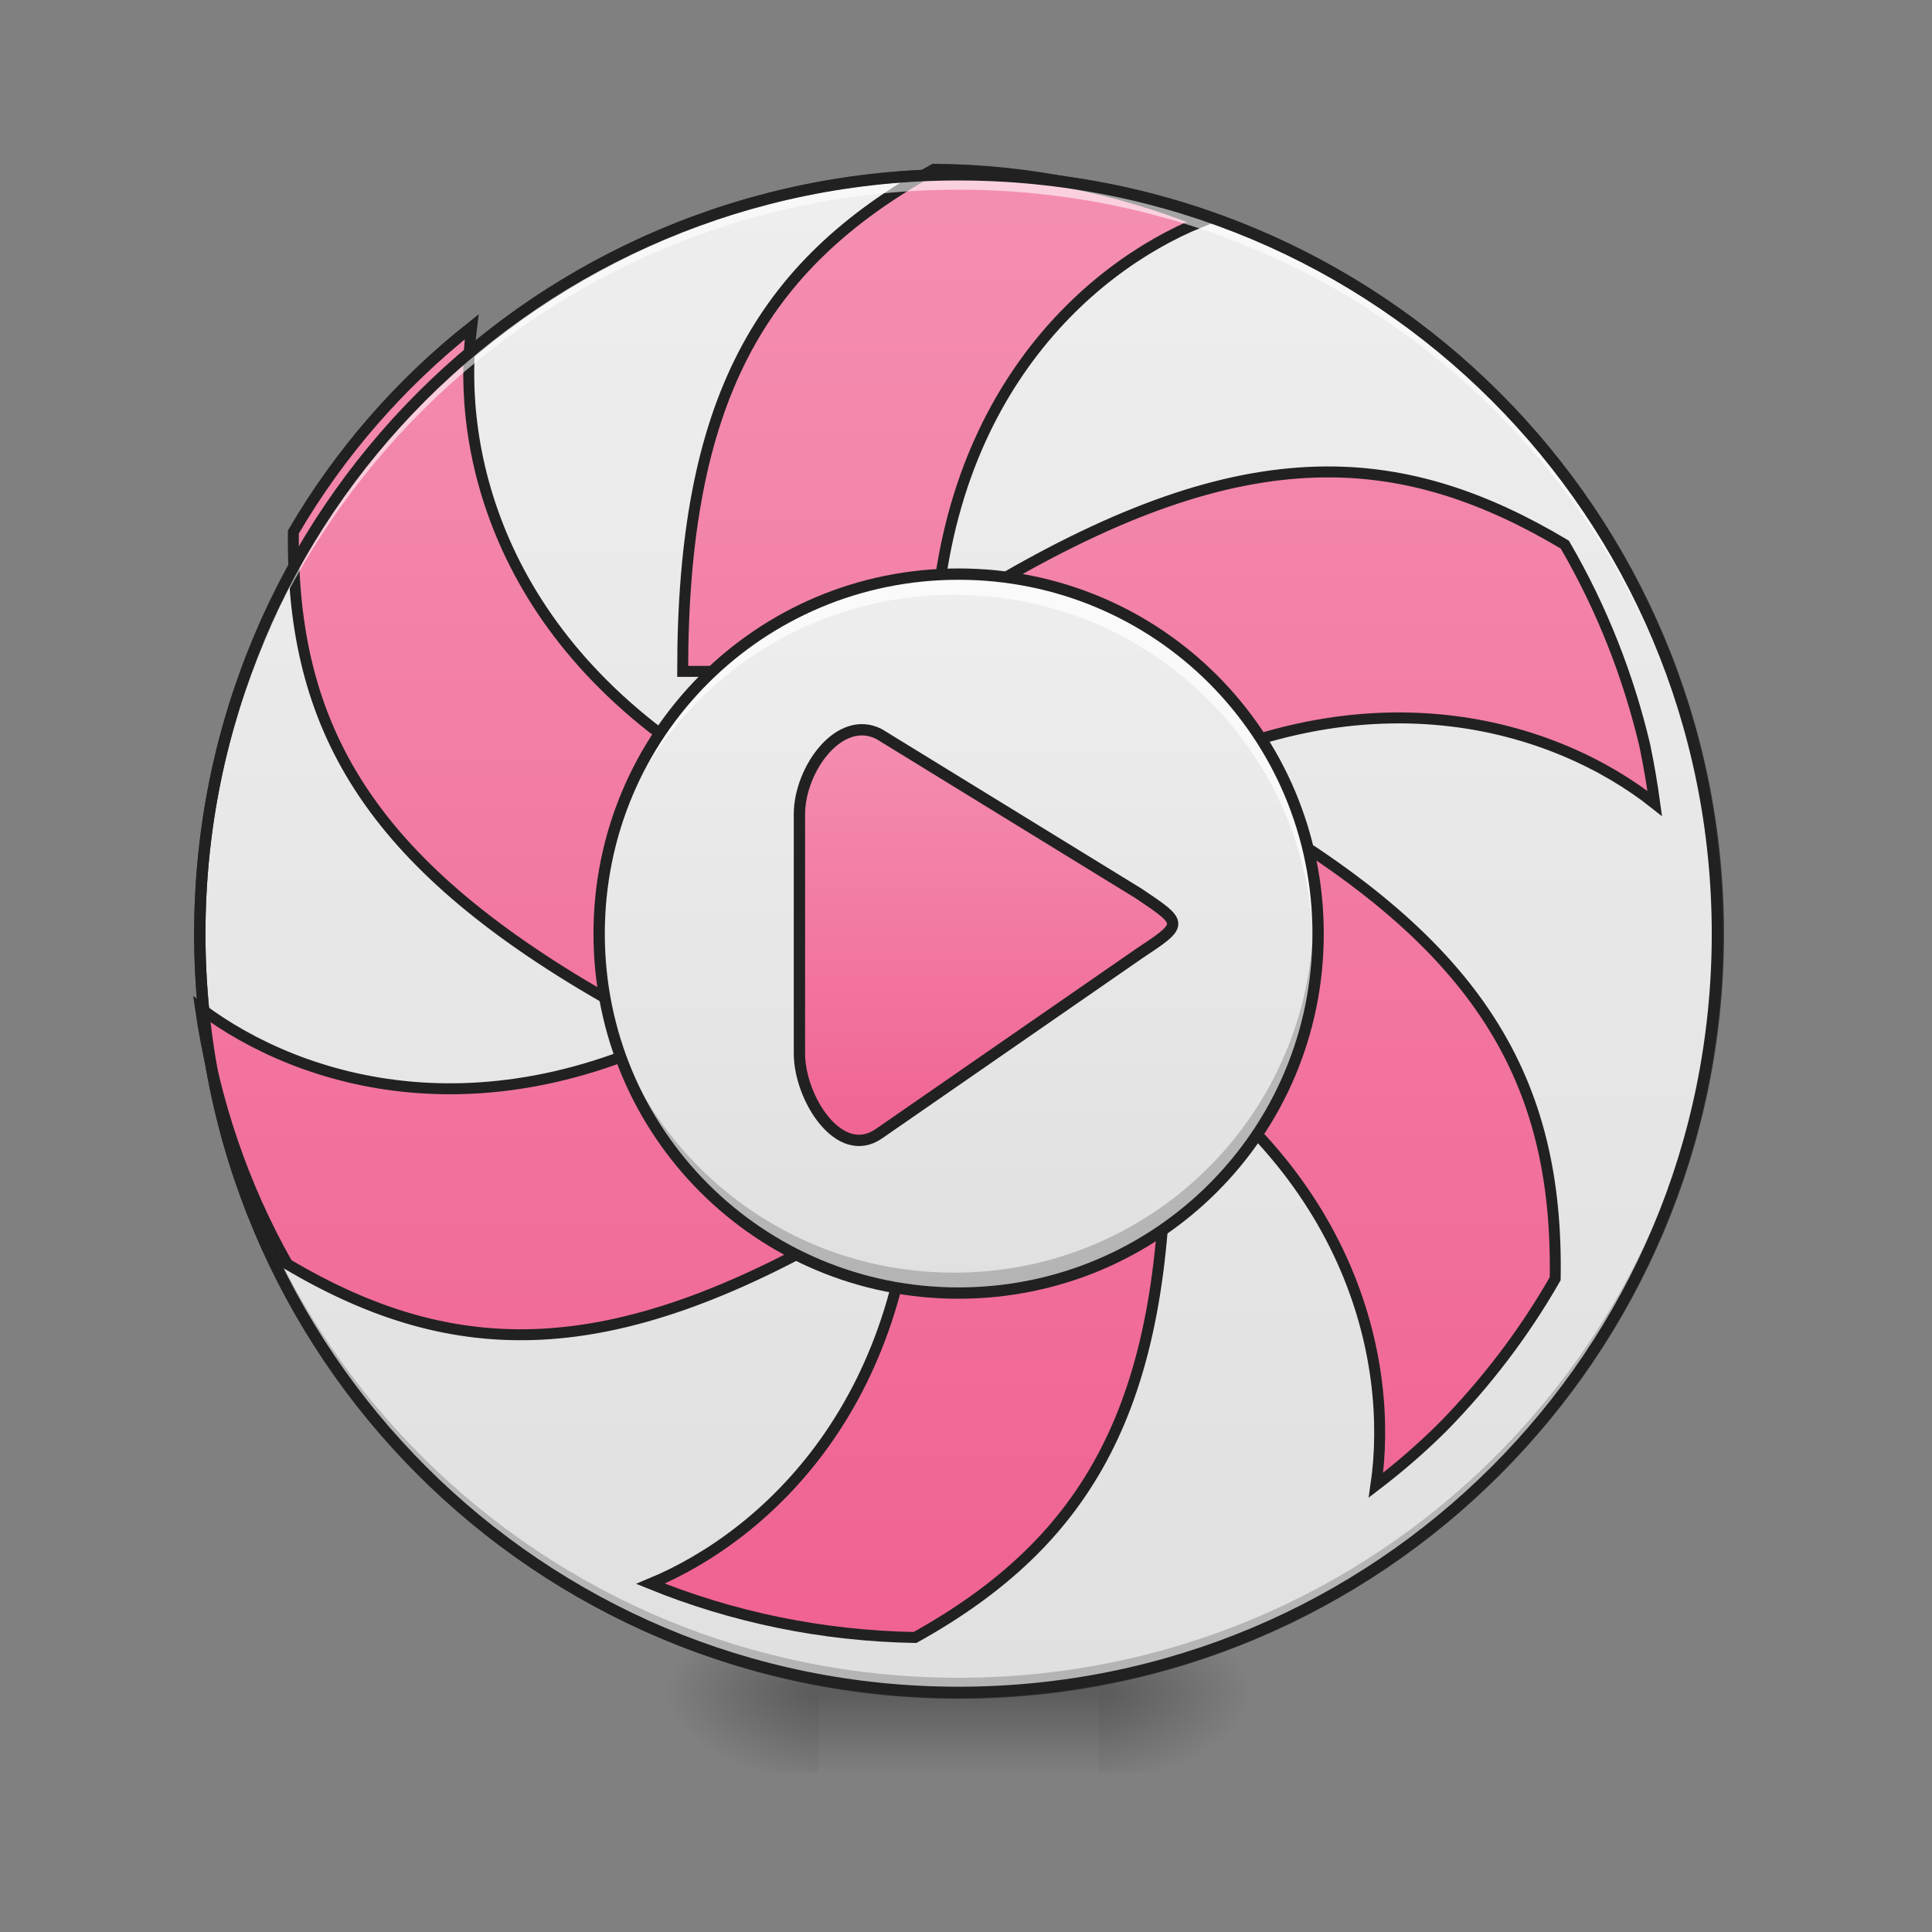 <?xml version="1.0" encoding="UTF-8"?>
<svg xmlns="http://www.w3.org/2000/svg" xmlns:xlink="http://www.w3.org/1999/xlink" width="22pt" height="22pt" viewBox="0 0 22 22" version="1.1">
<rect x="0" y="0" width="22" height="22" fill="#808080" stroke="none"/>
<defs>
<radialGradient id="radial0" gradientUnits="userSpaceOnUse" cx="450.909" cy="189.579" fx="450.909" fy="189.579" r="21.167" gradientTransform="matrix(0,-0.054,-0.097,-0,30.61,43.722)">
<stop offset="0" style="stop-color:rgb(0%,0%,0%);stop-opacity:0.314;"/>
<stop offset="0.222" style="stop-color:rgb(0%,0%,0%);stop-opacity:0.275;"/>
<stop offset="1" style="stop-color:rgb(0%,0%,0%);stop-opacity:0;"/>
</radialGradient>
<radialGradient id="radial1" gradientUnits="userSpaceOnUse" cx="450.909" cy="189.579" fx="450.909" fy="189.579" r="21.167" gradientTransform="matrix(-0,0.054,0.097,0,-8.779,-5.175)">
<stop offset="0" style="stop-color:rgb(0%,0%,0%);stop-opacity:0.314;"/>
<stop offset="0.222" style="stop-color:rgb(0%,0%,0%);stop-opacity:0.275;"/>
<stop offset="1" style="stop-color:rgb(0%,0%,0%);stop-opacity:0;"/>
</radialGradient>
<radialGradient id="radial2" gradientUnits="userSpaceOnUse" cx="450.909" cy="189.579" fx="450.909" fy="189.579" r="21.167" gradientTransform="matrix(-0,-0.054,0.097,-0,-8.779,43.722)">
<stop offset="0" style="stop-color:rgb(0%,0%,0%);stop-opacity:0.314;"/>
<stop offset="0.222" style="stop-color:rgb(0%,0%,0%);stop-opacity:0.275;"/>
<stop offset="1" style="stop-color:rgb(0%,0%,0%);stop-opacity:0;"/>
</radialGradient>
<radialGradient id="radial3" gradientUnits="userSpaceOnUse" cx="450.909" cy="189.579" fx="450.909" fy="189.579" r="21.167" gradientTransform="matrix(0,0.054,-0.097,0,30.61,-5.175)">
<stop offset="0" style="stop-color:rgb(0%,0%,0%);stop-opacity:0.314;"/>
<stop offset="0.222" style="stop-color:rgb(0%,0%,0%);stop-opacity:0.275;"/>
<stop offset="1" style="stop-color:rgb(0%,0%,0%);stop-opacity:0;"/>
</radialGradient>
<linearGradient id="linear0" gradientUnits="userSpaceOnUse" x1="255.323" y1="233.5" x2="255.323" y2="254.667" gradientTransform="matrix(0.009,0,0,0.043,8.57,9.239)">
<stop offset="0" style="stop-color:rgb(0%,0%,0%);stop-opacity:0.275;"/>
<stop offset="1" style="stop-color:rgb(0%,0%,0%);stop-opacity:0;"/>
</linearGradient>
<linearGradient id="linear1" gradientUnits="userSpaceOnUse" x1="254" y1="-168.667" x2="254" y2="233.5" >
<stop offset="0" style="stop-color:rgb(93.333%,93.333%,93.333%);stop-opacity:1;"/>
<stop offset="1" style="stop-color:rgb(87.843%,87.843%,87.843%);stop-opacity:1;"/>
</linearGradient>
<linearGradient id="linear2" gradientUnits="userSpaceOnUse" x1="960" y1="1695.118" x2="960" y2="175.118" gradientTransform="matrix(1,0,0,1,0,0)">
<stop offset="0" style="stop-color:rgb(94.118%,38.431%,57.255%);stop-opacity:1;"/>
<stop offset="1" style="stop-color:rgb(95.686%,56.078%,69.412%);stop-opacity:1;"/>
</linearGradient>
<linearGradient id="linear3" gradientUnits="userSpaceOnUse" x1="243.417" y1="-62.833" x2="243.417" y2="127.667" gradientTransform="matrix(0.043,0,0,0.043,0,9.239)">
<stop offset="0" style="stop-color:rgb(93.333%,93.333%,93.333%);stop-opacity:1;"/>
<stop offset="1" style="stop-color:rgb(87.843%,87.843%,87.843%);stop-opacity:1;"/>
</linearGradient>
<linearGradient id="linear4" gradientUnits="userSpaceOnUse" x1="254" y1="90.625" x2="254" y2="-25.792" >
<stop offset="0" style="stop-color:rgb(94.118%,38.431%,57.255%);stop-opacity:1;"/>
<stop offset="1" style="stop-color:rgb(95.686%,56.078%,69.412%);stop-opacity:1;"/>
</linearGradient>
</defs>
<g id="surface1">
<path style=" stroke:none;fill-rule:nonzero;fill:url(#radial0);" d="M 12.508 19.273 L 14.324 19.273 L 14.324 18.363 L 12.508 18.363 Z M 12.508 19.273 "/>
<path style=" stroke:none;fill-rule:nonzero;fill:url(#radial1);" d="M 9.324 19.273 L 7.504 19.273 L 7.504 20.184 L 9.324 20.184 Z M 9.324 19.273 "/>
<path style=" stroke:none;fill-rule:nonzero;fill:url(#radial2);" d="M 9.324 19.273 L 7.504 19.273 L 7.504 18.363 L 9.324 18.363 Z M 9.324 19.273 "/>
<path style=" stroke:none;fill-rule:nonzero;fill:url(#radial3);" d="M 12.508 19.273 L 14.324 19.273 L 14.324 20.184 L 12.508 20.184 Z M 12.508 19.273 "/>
<path style=" stroke:none;fill-rule:nonzero;fill:url(#linear0);" d="M 9.324 19.047 L 12.508 19.047 L 12.508 20.184 L 9.324 20.184 Z M 9.324 19.047 "/>
<path style="fill-rule:nonzero;fill:url(#linear1);stroke-width:3;stroke-linecap:round;stroke-linejoin:miter;stroke:rgb(20%,20%,20%);stroke-opacity:1;stroke-miterlimit:4;" d="M 253.976 -168.641 C 365.056 -168.641 455.047 -78.649 455.047 32.431 C 455.047 143.511 365.056 233.503 253.976 233.503 C 142.986 233.503 52.904 143.511 52.904 32.431 C 52.904 -78.649 142.986 -168.641 253.976 -168.641 Z M 253.976 -168.641 " transform="matrix(0.043,0,0,0.043,0,9.239)"/>
<path style="fill-rule:nonzero;fill:url(#linear2);stroke-width:11.339;stroke-linecap:round;stroke-linejoin:miter;stroke:rgb(12.941%,12.941%,12.941%);stroke-opacity:1;stroke-miterlimit:4;" d="M 966.78 175.216 C 786.754 275.192 706.704 415.021 706.704 695.023 L 966.78 695.023 C 966.78 417.77 1123.787 277.941 1243.346 229.498 C 1157.799 195.142 1064.694 175.903 966.78 175.216 Z M 488.2 338.407 C 414.334 396.813 351.463 468.96 303.708 550.728 C 301.303 754.116 383.07 892.571 623.906 1031.713 L 754.116 806.337 C 516.372 669.256 472.052 466.555 488.2 338.407 Z M 1371.838 488.543 C 1274.266 489.23 1168.45 524.274 1039.614 598.483 L 1169.824 823.858 C 1411.347 684.373 1611.986 751.711 1712.993 831.76 C 1710.245 811.49 1706.809 791.564 1702.686 771.637 C 1685.852 700.52 1658.711 630.434 1619.888 563.783 C 1537.09 514.31 1457.728 487.856 1371.838 488.543 Z M 1289.727 838.631 L 1159.517 1063.664 C 1400.697 1202.806 1442.955 1409.629 1424.402 1537.434 C 1449.139 1518.538 1472.501 1498.268 1494.489 1476.28 C 1538.121 1431.617 1577.287 1380.77 1609.925 1323.739 C 1613.361 1117.946 1532.28 978.461 1289.727 838.631 Z M 207.511 1043.737 C 221.253 1138.903 252.173 1228.573 297.524 1308.622 C 472.396 1412.378 633.182 1410.66 874.018 1271.518 L 743.809 1046.486 C 507.783 1182.879 310.922 1121.382 207.511 1043.737 Z M 946.853 1174.977 C 946.853 1450.169 792.594 1589.999 673.379 1639.471 C 757.895 1673.827 850.313 1693.41 947.197 1695.128 C 1126.879 1595.152 1206.928 1454.979 1206.928 1174.977 Z M 946.853 1174.977 " transform="matrix(0.011,0,0,0.011,0,0)"/>
<path style=" stroke:none;fill-rule:nonzero;fill:rgb(0%,0%,0%);fill-opacity:0.196;" d="M 10.914 19.273 C 6.129 19.273 2.273 15.418 2.273 10.633 C 2.273 10.605 2.273 10.574 2.273 10.547 C 2.32 15.297 6.156 19.105 10.914 19.105 C 15.676 19.105 19.512 15.297 19.555 10.547 C 19.555 10.574 19.555 10.605 19.555 10.633 C 19.555 15.418 15.703 19.273 10.914 19.273 Z M 10.914 19.273 "/>
<path style=" stroke:none;fill-rule:nonzero;fill:rgb(100%,100%,100%);fill-opacity:0.588;" d="M 10.914 1.992 C 6.129 1.992 2.273 5.844 2.273 10.633 C 2.273 10.66 2.273 10.688 2.273 10.719 C 2.32 5.969 6.156 2.16 10.914 2.16 C 15.676 2.16 19.512 5.969 19.555 10.719 C 19.555 10.688 19.555 10.66 19.555 10.633 C 19.555 5.844 15.703 1.992 10.914 1.992 Z M 10.914 1.992 "/>
<path style=" stroke:none;fill-rule:nonzero;fill:rgb(12.941%,12.941%,12.941%);fill-opacity:1;" d="M 10.914 1.926 C 6.094 1.926 2.211 5.809 2.211 10.633 C 2.211 15.453 6.094 19.336 10.914 19.336 C 15.738 19.336 19.621 15.453 19.621 10.633 C 19.621 5.809 15.738 1.926 10.914 1.926 Z M 10.914 2.055 C 15.668 2.055 19.492 5.879 19.492 10.633 C 19.492 15.383 15.668 19.207 10.914 19.207 C 6.164 19.207 2.34 15.383 2.34 10.633 C 2.34 5.879 6.164 2.055 10.914 2.055 Z M 10.914 2.055 "/>
<path style=" stroke:none;fill-rule:nonzero;fill:url(#linear3);" d="M 10.914 6.539 C 13.176 6.539 15.008 8.371 15.008 10.633 C 15.008 12.895 13.176 14.727 10.914 14.727 C 8.656 14.727 6.82 12.895 6.82 10.633 C 6.82 8.371 8.656 6.539 10.914 6.539 Z M 10.914 6.539 "/>
<path style="fill-rule:nonzero;fill:url(#linear4);stroke-width:3;stroke-linecap:round;stroke-linejoin:miter;stroke:rgb(12.941%,12.941%,12.941%);stroke-opacity:1;stroke-miterlimit:4;" d="M 232.796 -20.473 C 222.252 -25.836 211.707 -11.019 211.707 0.707 L 211.707 64.155 C 211.707 75.881 222.252 92.698 232.796 85.335 L 301.608 37.703 C 313.516 29.795 313.516 29.795 301.608 21.796 Z M 232.796 -20.473 " transform="matrix(0.043,0,0,0.043,0,9.239)"/>
<path style=" stroke:none;fill-rule:nonzero;fill:rgb(100%,100%,100%);fill-opacity:0.71;" d="M 10.914 6.539 C 8.922 6.539 7.27 7.949 6.898 9.832 C 7.355 8.066 8.953 6.773 10.863 6.773 C 13.129 6.773 14.957 8.598 14.957 10.863 C 14.957 11.141 14.93 11.406 14.879 11.668 C 14.961 11.336 15.008 10.988 15.008 10.633 C 15.008 8.363 13.184 6.539 10.914 6.539 Z M 10.914 6.539 "/>
<path style=" stroke:none;fill-rule:nonzero;fill:rgb(0%,0%,0%);fill-opacity:0.196;" d="M 10.914 14.727 C 8.922 14.727 7.27 13.316 6.898 11.434 C 7.355 13.195 8.953 14.492 10.863 14.492 C 13.129 14.492 14.957 12.668 14.957 10.398 C 14.957 10.125 14.93 9.855 14.879 9.598 C 14.961 9.93 15.008 10.273 15.008 10.633 C 15.008 12.898 13.184 14.727 10.914 14.727 Z M 10.914 14.727 "/>
<path style=" stroke:none;fill-rule:nonzero;fill:rgb(12.941%,12.941%,12.941%);fill-opacity:1;" d="M 10.914 6.473 C 8.613 6.473 6.758 8.328 6.758 10.633 C 6.758 12.934 8.613 14.789 10.914 14.789 C 13.219 14.789 15.074 12.934 15.074 10.633 C 15.074 8.328 13.219 6.473 10.914 6.473 Z M 10.914 6.602 C 13.148 6.602 14.945 8.398 14.945 10.633 C 14.945 12.863 13.148 14.66 10.914 14.66 C 8.684 14.66 6.887 12.863 6.887 10.633 C 6.887 8.398 8.684 6.602 10.914 6.602 Z M 10.914 6.602 "/>
</g>
</svg>
